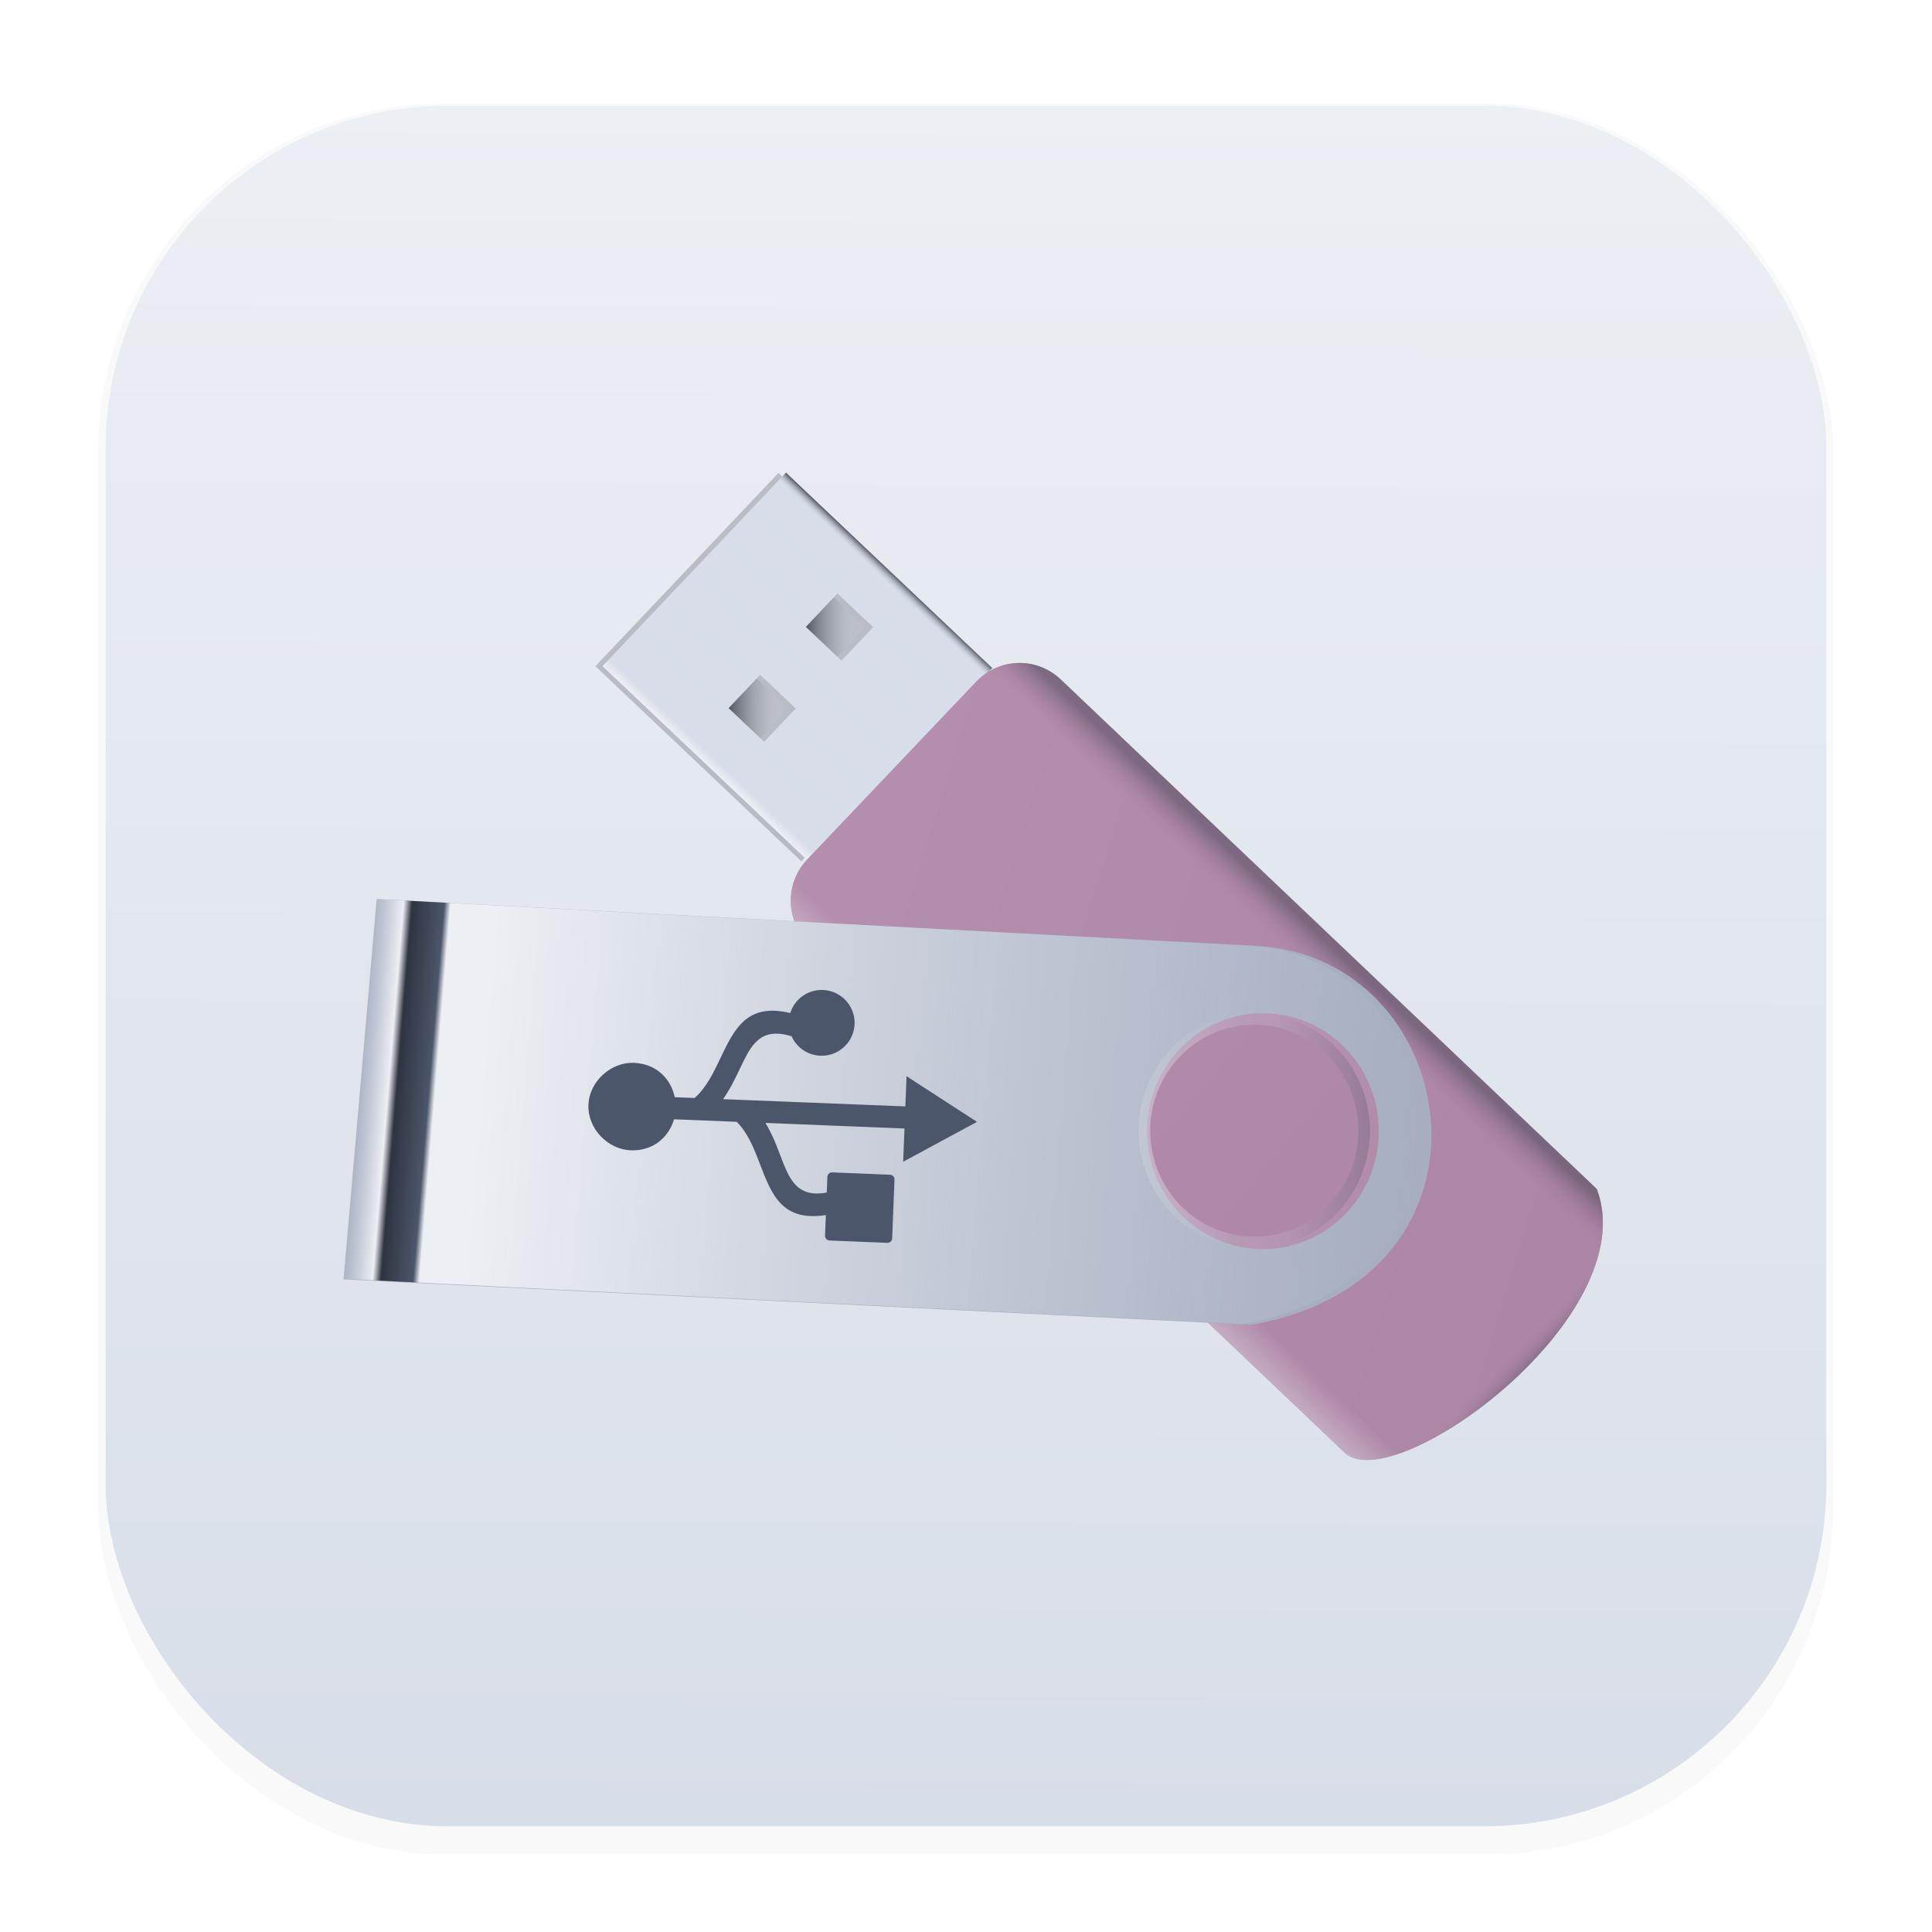 <svg width="64" height="64" version="1.1" viewBox="0 0 16.933 16.933" xmlns="http://www.w3.org/2000/svg" xmlns:xlink="http://www.w3.org/1999/xlink">
 <defs>
  <linearGradient id="linearGradient1475">
   <stop stop-color="#2e3440" offset="0"/>
   <stop stop-color="#eceff4" stop-opacity="0" offset="1"/>
  </linearGradient>
  <filter id="filter1178" x="-.048" y="-.048" width="1.096" height="1.096" color-interpolation-filters="sRGB">
   <feGaussianBlur stdDeviation="0.307"/>
  </filter>
  <linearGradient id="linearGradient1340" x1="8.355" x2="8.4" y1="16.007" y2=".794" gradientUnits="userSpaceOnUse">
   <stop stop-color="#d8dee9" offset="0"/>
   <stop stop-color="#eceff4" offset="1"/>
  </linearGradient>
  <linearGradient id="linearGradient1477" x1="43.402" x2="44.013" y1="45.799" y2="46.45" gradientUnits="userSpaceOnUse" xlink:href="#linearGradient1475"/>
  <linearGradient id="linearGradient1689" x1="43.402" x2="44.013" y1="45.799" y2="46.45" gradientTransform="translate(1.485 .003)" gradientUnits="userSpaceOnUse" xlink:href="#linearGradient1475"/>
  <filter id="filter1838" x="-.158" y="-.148" width="1.315" height="1.296" color-interpolation-filters="sRGB">
   <feGaussianBlur stdDeviation="0.232"/>
  </filter>
  <linearGradient id="linearGradient1898" x1="235.71" x2="244.91" y1="1.189" y2="-8.554" gradientUnits="userSpaceOnUse">
   <stop stop-color="#eceff4" offset="0"/>
   <stop stop-color="#d8dee9" offset=".035"/>
   <stop stop-color="#d8dee9" stop-opacity=".02" offset=".954"/>
   <stop stop-color="#2e3440" offset="1"/>
  </linearGradient>
  <filter id="filter3310" x="-.106" y="-.044" width="1.212" height="1.089" color-interpolation-filters="sRGB">
   <feGaussianBlur stdDeviation="0.213"/>
  </filter>
  <linearGradient id="linearGradient3368" x1="42.234" x2="46.858" y1="49.192" y2="58.538" gradientUnits="userSpaceOnUse">
   <stop stop-color="#b48ead" offset="0"/>
   <stop stop-color="#ad85a5" offset="1"/>
  </linearGradient>
  <linearGradient id="linearGradient3900" x1="42.014" x2="46.764" y1="53.217" y2="53.202" gradientUnits="userSpaceOnUse">
   <stop stop-color="#eceff4" stop-opacity=".34" offset="0"/>
   <stop stop-color="#eceff4" stop-opacity="0" offset=".101"/>
   <stop stop-color="#ad86a6" stop-opacity="0" offset=".897"/>
   <stop stop-color="#2e3440" stop-opacity=".4" offset="1"/>
  </linearGradient>
  <linearGradient id="linearGradient6594" x1="44.476" x2="44.551" y1="59.766" y2="48.03" gradientUnits="userSpaceOnUse">
   <stop stop-color="#2e3440" offset="0"/>
   <stop stop-color="#b38dac" stop-opacity="0" offset=".048"/>
   <stop stop-color="#ad85a5" stop-opacity="0" offset="1"/>
  </linearGradient>
  <linearGradient id="linearGradient8120" x1="58.26" x2="72.362" y1="4.823" y2="5.99" gradientUnits="userSpaceOnUse">
   <stop stop-color="#d8dee9" stop-opacity="0" offset="0"/>
   <stop stop-color="#eceff4" offset=".031"/>
   <stop stop-color="#2e3440" offset=".039"/>
   <stop stop-color="#4c566a" offset=".069"/>
   <stop stop-color="#eceff4" offset=".075"/>
   <stop stop-color="#eceff4" offset=".115"/>
   <stop stop-color="#d8dee9" stop-opacity="0" offset="1"/>
  </linearGradient>
  <filter id="filter9236" x="-.024" y="-.062" width="1.048" height="1.123" color-interpolation-filters="sRGB">
   <feGaussianBlur stdDeviation="0.145"/>
  </filter>
  <linearGradient id="linearGradient1088" x1="68.687" x2="71.74" y1="5.662" y2="5.562" gradientTransform="translate(-.037 .031)" gradientUnits="userSpaceOnUse">
   <stop stop-color="#eceff4" stop-opacity=".2" offset="0"/>
   <stop stop-color="#e6e9ee" stop-opacity="0" offset=".391"/>
   <stop stop-color="#3b404c" stop-opacity="0" offset=".616"/>
   <stop stop-color="#2e3440" stop-opacity=".2" offset="1"/>
  </linearGradient>
  <linearGradient id="linearGradient2166" x1="65.503" x2="73.414" y1="1.656" y2="8.169" gradientTransform="matrix(.9 0 0 .9 6.984 .587)" gradientUnits="userSpaceOnUse">
   <stop stop-color="#b48ead" offset="0"/>
   <stop stop-color="#ad85a5" offset="1"/>
  </linearGradient>
 </defs>
 <g stroke-linecap="round" stroke-linejoin="round">
  <rect transform="matrix(.991 0 0 1 .073 .002)" x=".794" y=".905" width="15.346" height="15.346" rx="3.053" ry="3.053" fill="#000000" filter="url(#filter1178)" opacity=".15" stroke-width="1.249" style="mix-blend-mode:normal"/>
  <rect x=".926" y=".926" width="15.081" height="15.081" rx="3" ry="3" fill="url(#linearGradient1340)" stroke-width="1.227"/>
  <rect x=".012" y=".006" width="16.924" height="16.927" fill="none" opacity=".15" stroke-width="1.052"/>
 </g>
 <style type="text/css">.st0{fill-rule:evenodd;clip-rule:evenodd;}</style>
 <g transform="matrix(.661 0 0 .661 -35.389 6.213)">
  <g stroke-linecap="round" stroke-linejoin="round">
   <rect transform="rotate(-46.548)" x="42.661" y="44.208" width="3.529" height="3.763" fill="#2e3440" filter="url(#filter1838)" opacity=".5" stroke-width=".024"/>
   <rect transform="rotate(-46.548)" x="43.402" y="45.799" width=".611" height=".651" fill="url(#linearGradient1477)" stroke-width=".004"/>
   <rect transform="rotate(-46.548)" x="44.887" y="45.802" width=".611" height=".651" fill="url(#linearGradient1689)" stroke-width=".004"/>
   <path transform="scale(.265)" d="m241.36-11.82-9.172 9.682 10.324 9.781 9.172-9.682zm2.576 6.043 1.787 1.691-1.588 1.676-1.785-1.691 1.586-1.676zm-3.867 4.064 1.785 1.693-1.586 1.676-1.787-1.693 1.588-1.676z" fill="#d8dee9" stroke-width=".09"/>
   <path transform="scale(.265)" d="m241.36-11.82-9.172 9.682 10.324 9.781 9.172-9.682zm2.576 6.043 1.787 1.691-1.588 1.676-1.785-1.691 1.586-1.676zm-3.867 4.064 1.785 1.693-1.586 1.676-1.787-1.693 1.588-1.676z" fill="url(#linearGradient1898)" stroke-width=".09"/>
   <path transform="rotate(-46.453)" d="m42.812 47.939h3.255c0.438 0 0.791 0.353 0.791 0.791v9.808c-0.783 1.614-4.782 0.888-4.837 0v-9.808c0-0.438 0.353-0.791 0.791-0.791z" fill="#2e3440" filter="url(#filter3310)" opacity=".5" stroke-width=".026"/>
  </g>
  <g stroke-linecap="round" stroke-linejoin="round" stroke-width=".026">
   <path transform="rotate(-46.453)" d="m42.812 47.939h3.255c0.438 0 0.791 0.353 0.791 0.791v9.808c-0.783 1.614-4.782 0.888-4.837 0v-9.808c0-0.438 0.353-0.791 0.791-0.791z" fill="url(#linearGradient3368)"/>
   <path transform="rotate(-46.453)" d="m42.812 47.939h3.255c0.438 0 0.791 0.353 0.791 0.791v9.808c-0.783 1.614-4.782 0.888-4.837 0v-9.808c0-0.438 0.353-0.791 0.791-0.791z" fill="url(#linearGradient3900)"/>
   <path transform="rotate(-46.453)" d="m42.812 47.939h3.255c0.438 0 0.791 0.353 0.791 0.791v9.808c-0.783 1.614-4.782 0.888-4.837 0v-9.808c0-0.438 0.353-0.791 0.791-0.791z" fill="url(#linearGradient6594)"/>
  </g>
  <path transform="scale(.265)" d="m220.88 9.512-1.658 19.029 45.428 2.281c13.217-2.359 10.619-18.296 0.359-18.959zm44.344 5.719a5.797 5.899 0 0 1 0.146 2e-3 5.797 5.899 0 0 1 0.146 0.006 5.797 5.899 0 0 1 0.146 0.008 5.797 5.899 0 0 1 0.146 0.014 5.797 5.899 0 0 1 0.146 0.018 5.797 5.899 0 0 1 0.145 0.021 5.797 5.899 0 0 1 0.145 0.023 5.797 5.899 0 0 1 0.145 0.029 5.797 5.899 0 0 1 0.145 0.031 5.797 5.899 0 0 1 0.143 0.035 5.797 5.899 0 0 1 0.141 0.039 5.797 5.899 0 0 1 0.141 0.043 5.797 5.899 0 0 1 0.141 0.047 5.797 5.899 0 0 1 0.139 0.051 5.797 5.899 0 0 1 0.137 0.053 5.797 5.899 0 0 1 0.135 0.057 5.797 5.899 0 0 1 0.135 0.062 5.797 5.899 0 0 1 0.133 0.062 5.797 5.899 0 0 1 0.131 0.068 5.797 5.899 0 0 1 0.129 0.07 5.797 5.899 0 0 1 0.127 0.074 5.797 5.899 0 0 1 0.127 0.078 5.797 5.899 0 0 1 0.123 0.08 5.797 5.899 0 0 1 0.121 0.084 5.797 5.899 0 0 1 0.119 0.088 5.797 5.899 0 0 1 0.119 0.09 5.797 5.899 0 0 1 0.113 0.092 5.797 5.899 0 0 1 0.113 0.096 5.797 5.899 0 0 1 0.111 0.1 5.797 5.899 0 0 1 0.107 0.102 5.797 5.899 0 0 1 0.105 0.104 5.797 5.899 0 0 1 0.102 0.107 5.797 5.899 0 0 1 0.1 0.109 5.797 5.899 0 0 1 0.098 0.113 5.797 5.899 0 0 1 0.094 0.113 5.797 5.899 0 0 1 0.092 0.117 5.797 5.899 0 0 1 0.088 0.119 5.797 5.899 0 0 1 0.086 0.123 5.797 5.899 0 0 1 0.082 0.123 5.797 5.899 0 0 1 0.08 0.125 5.797 5.899 0 0 1 0.076 0.129 5.797 5.899 0 0 1 0.072 0.129 5.797 5.899 0 0 1 0.07 0.133 5.797 5.899 0 0 1 0.066 0.133 5.797 5.899 0 0 1 0.062 0.135 5.797 5.899 0 0 1 0.059 0.137 5.797 5.899 0 0 1 0.057 0.139 5.797 5.899 0 0 1 0.053 0.139 5.797 5.899 0 0 1 0.049 0.141 5.797 5.899 0 0 1 0.047 0.143 5.797 5.899 0 0 1 0.041 0.143 5.797 5.899 0 0 1 0.039 0.145 5.797 5.899 0 0 1 0.035 0.145 5.797 5.899 0 0 1 0.031 0.146 5.797 5.899 0 0 1 0.027 0.146 5.797 5.899 0 0 1 0.025 0.148 5.797 5.899 0 0 1 0.019 0.148 5.797 5.899 0 0 1 0.018 0.148 5.797 5.899 0 0 1 0.012 0.148 5.797 5.899 0 0 1 0.01 0.148 5.797 5.899 0 0 1 6e-3 0.15 5.797 5.899 0 0 1 2e-3 0.148 5.797 5.899 0 0 1-0.016 0.441 5.797 5.899 0 0 1-0.049 0.438 5.797 5.899 0 0 1-0.082 0.434 5.797 5.899 0 0 1-0.111 0.426 5.797 5.899 0 0 1-0.143 0.418 5.797 5.899 0 0 1-0.174 0.404 5.797 5.899 0 0 1-0.203 0.389 5.797 5.899 0 0 1-0.23 0.375 5.797 5.899 0 0 1-0.258 0.354 5.797 5.899 0 0 1-0.281 0.334 5.797 5.899 0 0 1-0.307 0.312 5.797 5.899 0 0 1-0.33 0.289 5.797 5.899 0 0 1-0.348 0.262 5.797 5.899 0 0 1-0.367 0.234 5.797 5.899 0 0 1-0.383 0.205 5.797 5.899 0 0 1-0.398 0.178 5.797 5.899 0 0 1-0.408 0.145 5.797 5.899 0 0 1-0.42 0.115 5.797 5.899 0 0 1-0.426 0.082 5.797 5.899 0 0 1-0.43 0.049 5.797 5.899 0 0 1-0.434 0.016 5.797 5.899 0 0 1-0.434-0.016 5.797 5.899 0 0 1-0.432-0.049 5.797 5.899 0 0 1-0.426-0.082 5.797 5.899 0 0 1-0.418-0.115 5.797 5.899 0 0 1-0.41-0.145 5.797 5.899 0 0 1-0.396-0.178 5.797 5.899 0 0 1-0.383-0.205 5.797 5.899 0 0 1-0.367-0.234 5.797 5.899 0 0 1-0.35-0.262 5.797 5.899 0 0 1-0.328-0.289 5.797 5.899 0 0 1-0.307-0.312 5.797 5.899 0 0 1-0.283-0.334 5.797 5.899 0 0 1-0.258-0.354 5.797 5.899 0 0 1-0.23-0.375 5.797 5.899 0 0 1-0.201-0.389 5.797 5.899 0 0 1-0.174-0.404 5.797 5.899 0 0 1-0.145-0.418 5.797 5.899 0 0 1-0.111-0.426 5.797 5.899 0 0 1-0.08-0.434 5.797 5.899 0 0 1-0.049-0.438 5.797 5.899 0 0 1-0.016-0.441 5.797 5.899 0 0 1 0.016-0.441 5.797 5.899 0 0 1 0.049-0.438 5.797 5.899 0 0 1 0.08-0.434 5.797 5.899 0 0 1 0.111-0.426 5.797 5.899 0 0 1 0.145-0.416 5.797 5.899 0 0 1 0.174-0.404 5.797 5.899 0 0 1 0.201-0.391 5.797 5.899 0 0 1 0.23-0.373 5.797 5.899 0 0 1 0.258-0.355 5.797 5.899 0 0 1 0.283-0.334 5.797 5.899 0 0 1 0.307-0.312 5.797 5.899 0 0 1 0.328-0.287 5.797 5.899 0 0 1 0.35-0.262 5.797 5.899 0 0 1 0.367-0.236 5.797 5.899 0 0 1 0.383-0.205 5.797 5.899 0 0 1 0.396-0.176 5.797 5.899 0 0 1 0.41-0.146 5.797 5.899 0 0 1 0.418-0.115 5.797 5.899 0 0 1 0.426-0.082 5.797 5.899 0 0 1 0.432-0.049 5.797 5.899 0 0 1 0.434-0.016z" fill="#a6aebf" stroke-width="3.78"/>
  <path d="m58.441 2.517-0.439 5.035 12.019 0.604c3.497-0.624 2.81-4.841 0.095-5.016z" fill="url(#linearGradient8120)" filter="url(#filter9236)"/>
  <path d="m71.703 5.593a1.534 1.561 0 0 1-1.534 1.561 1.534 1.561 0 0 1-1.534-1.561 1.534 1.561 0 0 1 1.534-1.561 1.534 1.561 0 0 1 1.534 1.561z" fill="url(#linearGradient1088)"/>
  <path d="m71.55 5.593a1.38 1.405 0 0 1-1.38 1.405 1.38 1.405 0 0 1-1.38-1.405 1.38 1.405 0 0 1 1.38-1.405 1.38 1.405 0 0 1 1.38 1.405z" fill="url(#linearGradient2166)" stroke-width=".9"/>
  <path class="st0" d="m61.942 4.693c0.295 0.012 0.489 0.204 0.544 0.456l0.263 0.01c0.156-0.137 0.25-0.336 0.338-0.52 0.19-0.398 0.354-0.744 0.93-0.606 0.057-0.184 0.232-0.314 0.434-0.306 0.241 0.01 0.428 0.212 0.419 0.453-0.01 0.241-0.213 0.428-0.454 0.419-0.174-0.007-0.319-0.114-0.384-0.264l-0.001 5e-3c-0.062-0.019-0.118-0.03-0.168-0.033-0.285-0.018-0.391 0.205-0.511 0.458-0.007 0.015-0.015 0.03-0.022 0.046-0.059 0.122-0.121 0.247-0.204 0.364l2.417 0.096 0.013-0.326 3e-3 -0.075 0.078 0.051 0.856 0.555-0.979 0.529 0.018-0.441-1.844-0.074c0.075 0.123 0.129 0.253 0.178 0.381 0.008 0.019 0.015 0.039 0.022 0.058 0.101 0.264 0.19 0.497 0.483 0.497 0.039-8.07e-5 0.083-0.004 0.13-0.013l0.008-0.207c0.001-0.035 0.031-0.062 0.065-0.06l0.765 0.031c0.035 0.001 0.062 0.031 0.06 0.065l-0.031 0.778c-0.001 0.035-0.031 0.062-0.065 0.06l-0.765-0.031c-0.034-0.001-0.062-0.031-0.06-0.065l0.011-0.272c-0.581 0.089-0.718-0.269-0.875-0.679-0.075-0.196-0.156-0.407-0.307-0.558l-0.831-0.033c-0.075 0.247-0.284 0.423-0.578 0.411-0.296-0.012-0.57-0.283-0.557-0.603 0.013-0.32 0.308-0.569 0.603-0.557z" fill="#4c566a" stroke-width=".042"/>
 </g>
</svg>
